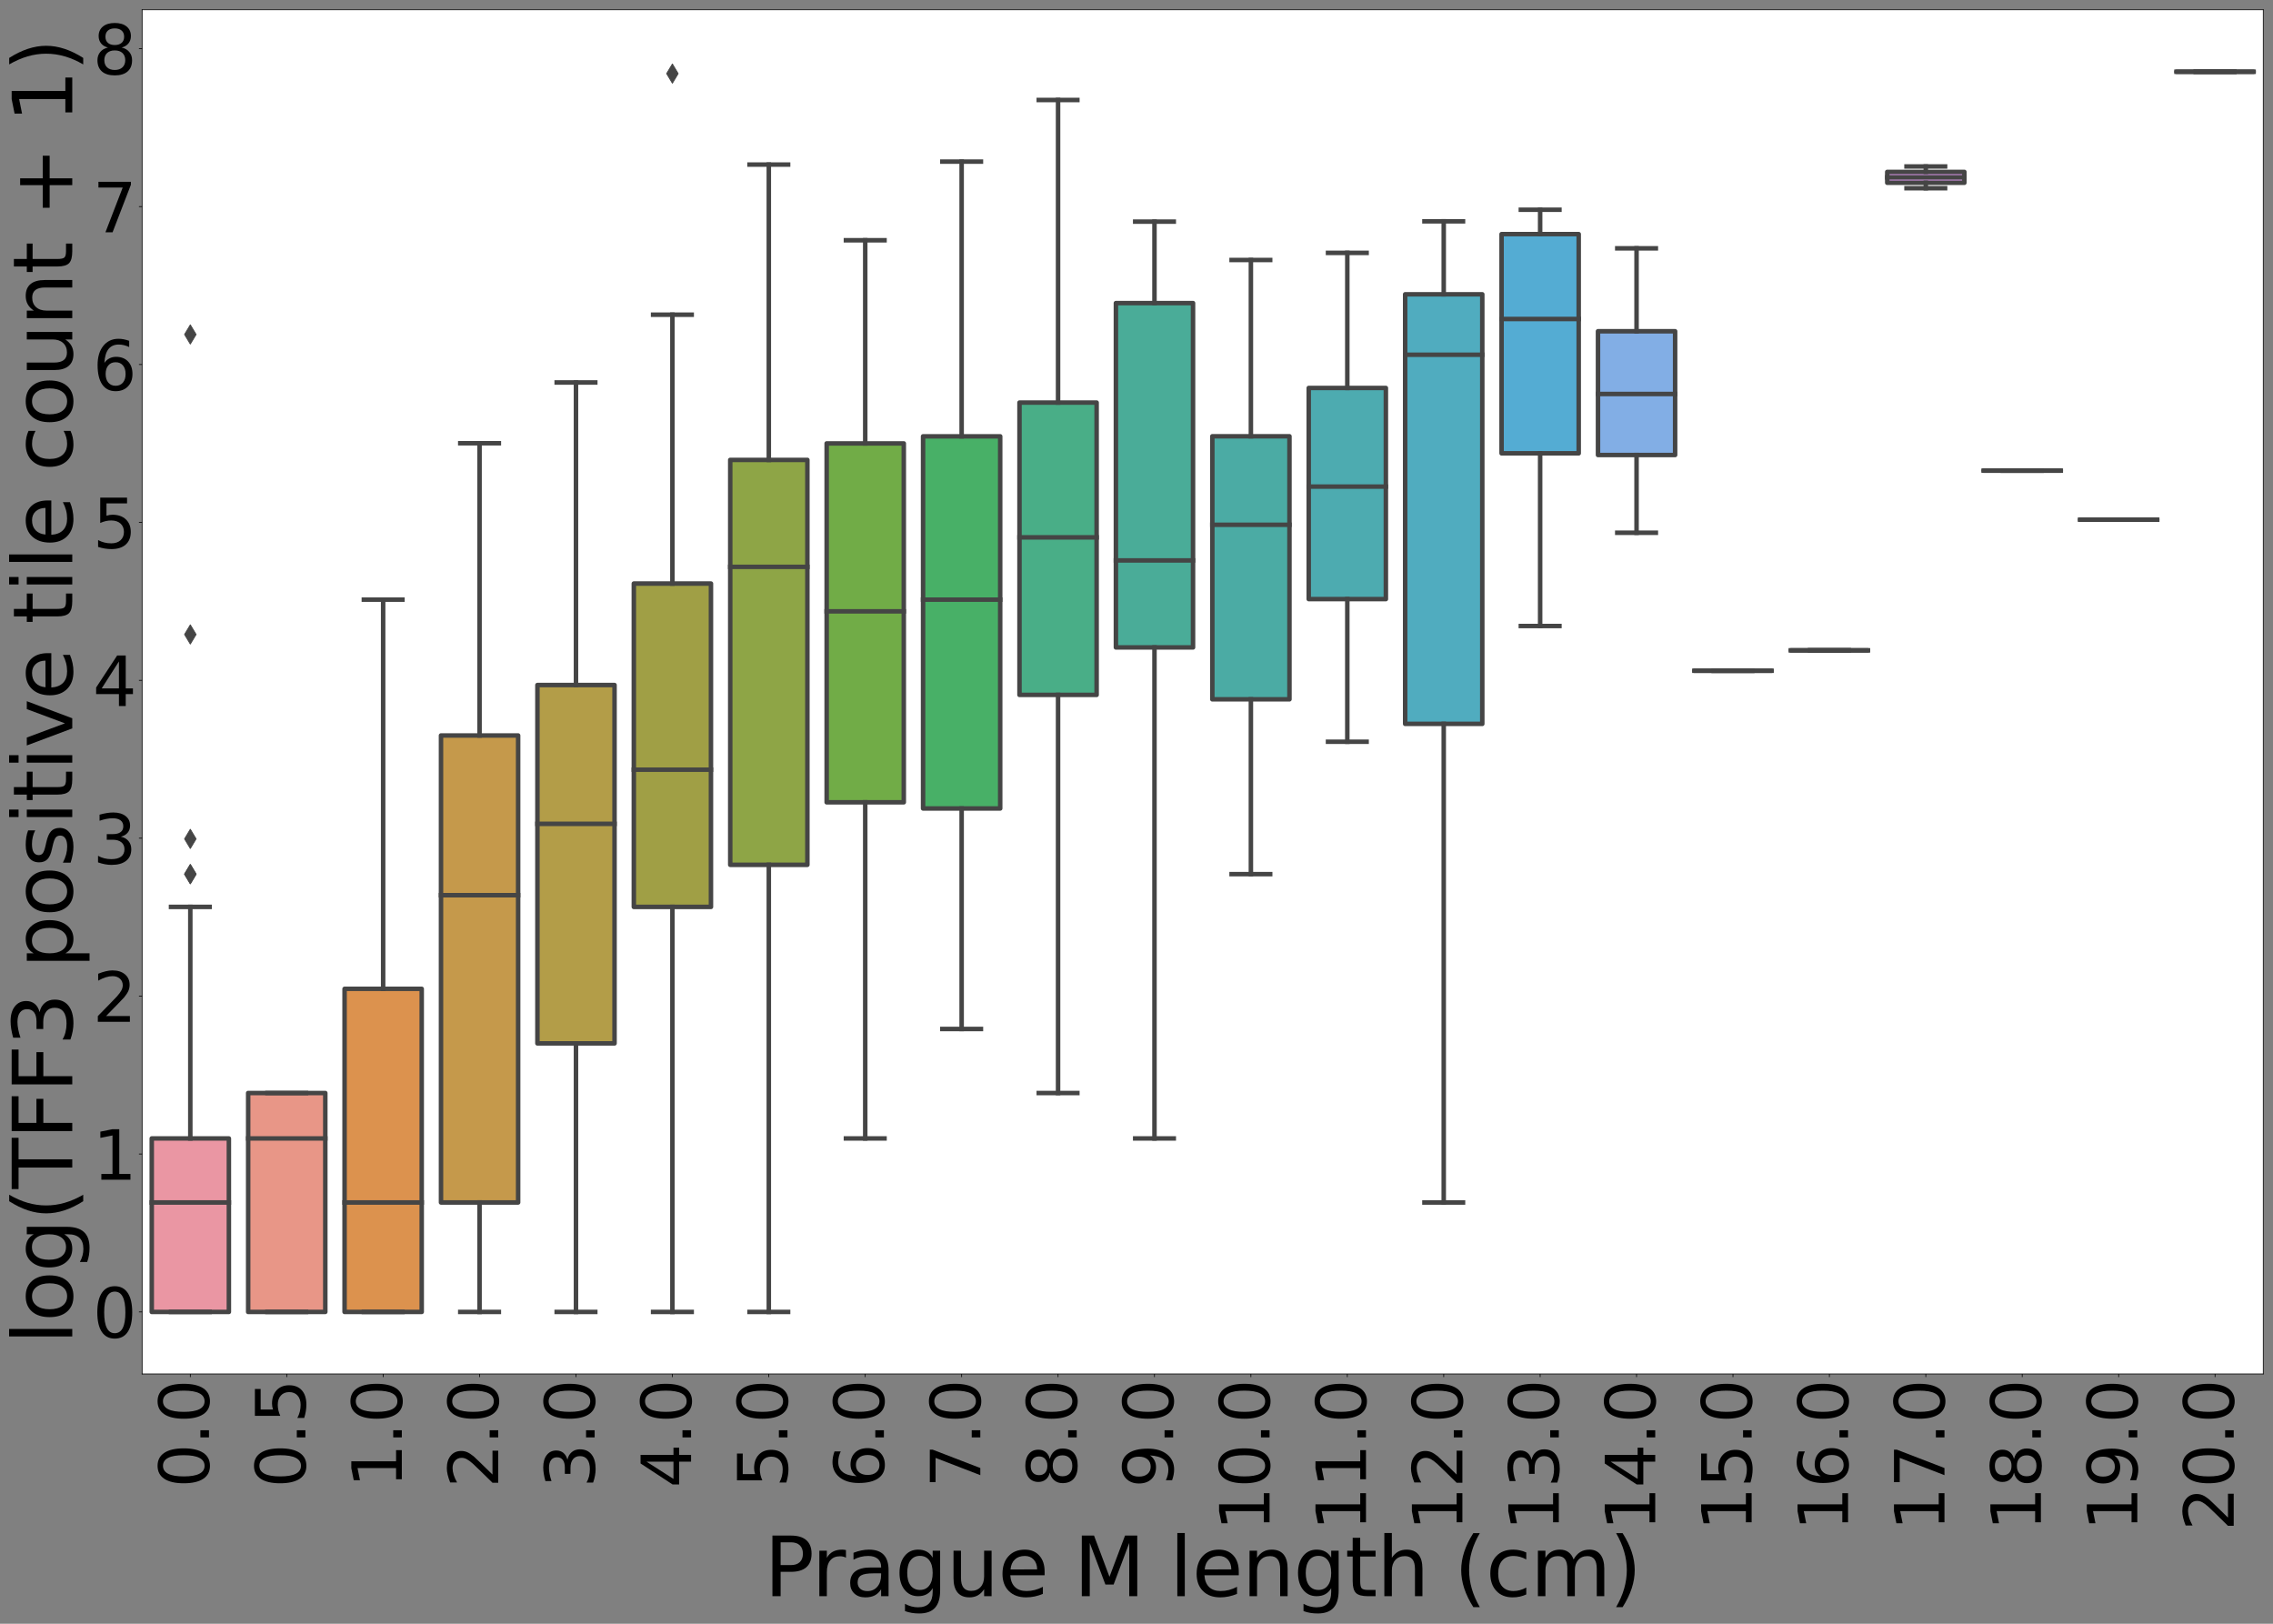 <?xml version="1.0" encoding="utf-8" standalone="no"?>
<!DOCTYPE svg PUBLIC "-//W3C//DTD SVG 1.1//EN"
  "http://www.w3.org/Graphics/SVG/1.1/DTD/svg11.dtd">
<svg height="1800pt" version="1.1" viewBox="0 0 2520 1800" width="2520pt" xmlns="http://www.w3.org/2000/svg" xmlns:xlink="http://www.w3.org/1999/xlink">
 <rect x="0" y="0" width="2520" height="1800" fill="#808080" stroke="none"/>
 <defs>
  <style type="text/css">*{stroke-linecap:butt;stroke-linejoin:round;}</style>
 </defs>
 <g id="figure_1">
  <g id="patch_1">
   <path d="M 0 1800 
L 2520 1800 
L 2520 0 
L 0 0 
z
" style="fill:none;"/>
  </g>
  <g id="axes_1">
   <g id="patch_2">
    <path d="M 157.55 1523.075 
L 2509.2 1523.075 
L 2509.2 10.8 
L 157.55 10.8 
z
" style="fill:#ffffff;"/>
   </g>
   <g id="patch_3">
    <path clip-path="url(#p107cacf937)" d="M 168.239 1454.335 
L 253.754 1454.335 
L 253.754 1262.03 
L 168.239 1262.03 
L 168.239 1454.335 
z
" style="fill:#ea96a3;stroke:#454545;stroke-linejoin:miter;stroke-width:5;"/>
   </g>
   <g id="patch_4">
    <path clip-path="url(#p107cacf937)" d="M 275.132 1454.335 
L 360.647 1454.335 
L 360.647 1211.673 
L 275.132 1211.673 
L 275.132 1454.335 
z
" style="fill:#e89687;stroke:#454545;stroke-linejoin:miter;stroke-width:5;"/>
   </g>
   <g id="patch_5">
    <path clip-path="url(#p107cacf937)" d="M 382.026 1454.335 
L 467.54 1454.335 
L 467.54 1096.185 
L 382.026 1096.185 
L 382.026 1454.335 
z
" style="fill:#dc924e;stroke:#454545;stroke-linejoin:miter;stroke-width:5;"/>
   </g>
   <g id="patch_6">
    <path clip-path="url(#p107cacf937)" d="M 488.919 1333.004 
L 574.433 1333.004 
L 574.433 815.324 
L 488.919 815.324 
L 488.919 1333.004 
z
" style="fill:#c5994b;stroke:#454545;stroke-linejoin:miter;stroke-width:5;"/>
   </g>
   <g id="patch_7">
    <path clip-path="url(#p107cacf937)" d="M 595.812 1156.655 
L 681.327 1156.655 
L 681.327 759.39 
L 595.812 759.39 
L 595.812 1156.655 
z
" style="fill:#b39d48;stroke:#454545;stroke-linejoin:miter;stroke-width:5;"/>
   </g>
   <g id="patch_8">
    <path clip-path="url(#p107cacf937)" d="M 702.705 1005.356 
L 788.22 1005.356 
L 788.22 646.907 
L 702.705 646.907 
L 702.705 1005.356 
z
" style="fill:#a09f45;stroke:#454545;stroke-linejoin:miter;stroke-width:5;"/>
   </g>
   <g id="patch_9">
    <path clip-path="url(#p107cacf937)" d="M 809.598 958.701 
L 895.113 958.701 
L 895.113 509.826 
L 809.598 509.826 
L 809.598 958.701 
z
" style="fill:#8ea546;stroke:#454545;stroke-linejoin:miter;stroke-width:5;"/>
   </g>
   <g id="patch_10">
    <path clip-path="url(#p107cacf937)" d="M 916.492 889.39 
L 1002.006 889.39 
L 1002.006 491.553 
L 916.492 491.553 
L 916.492 889.39 
z
" style="fill:#71ac47;stroke:#454545;stroke-linejoin:miter;stroke-width:5;"/>
   </g>
   <g id="patch_11">
    <path clip-path="url(#p107cacf937)" d="M 1023.385 896.231 
L 1108.899 896.231 
L 1108.899 483.706 
L 1023.385 483.706 
L 1023.385 896.231 
z
" style="fill:#48b067;stroke:#454545;stroke-linejoin:miter;stroke-width:5;"/>
   </g>
   <g id="patch_12">
    <path clip-path="url(#p107cacf937)" d="M 1130.278 770.332 
L 1215.793 770.332 
L 1215.793 446.281 
L 1130.278 446.281 
L 1130.278 770.332 
z
" style="fill:#49ae87;stroke:#454545;stroke-linejoin:miter;stroke-width:5;"/>
   </g>
   <g id="patch_13">
    <path clip-path="url(#p107cacf937)" d="M 1237.171 717.71 
L 1322.686 717.71 
L 1322.686 335.999 
L 1237.171 335.999 
L 1237.171 717.71 
z
" style="fill:#4aac98;stroke:#454545;stroke-linejoin:miter;stroke-width:5;"/>
   </g>
   <g id="patch_14">
    <path clip-path="url(#p107cacf937)" d="M 1344.064 775.229 
L 1429.579 775.229 
L 1429.579 483.641 
L 1344.064 483.641 
L 1344.064 775.229 
z
" style="fill:#4baba4;stroke:#454545;stroke-linejoin:miter;stroke-width:5;"/>
   </g>
   <g id="patch_15">
    <path clip-path="url(#p107cacf937)" d="M 1450.957 664.143 
L 1536.472 664.143 
L 1536.472 430.077 
L 1450.957 430.077 
L 1450.957 664.143 
z
" style="fill:#4dabb0;stroke:#454545;stroke-linejoin:miter;stroke-width:5;"/>
   </g>
   <g id="patch_16">
    <path clip-path="url(#p107cacf937)" d="M 1557.851 802.446 
L 1643.365 802.446 
L 1643.365 326.259 
L 1557.851 326.259 
L 1557.851 802.446 
z
" style="fill:#50acbf;stroke:#454545;stroke-linejoin:miter;stroke-width:5;"/>
   </g>
   <g id="patch_17">
    <path clip-path="url(#p107cacf937)" d="M 1664.744 502.526 
L 1750.258 502.526 
L 1750.258 259.539 
L 1664.744 259.539 
L 1664.744 502.526 
z
" style="fill:#54acd3;stroke:#454545;stroke-linejoin:miter;stroke-width:5;"/>
   </g>
   <g id="patch_18">
    <path clip-path="url(#p107cacf937)" d="M 1771.637 504.395 
L 1857.152 504.395 
L 1857.152 367.214 
L 1771.637 367.214 
L 1771.637 504.395 
z
" style="fill:#82aee5;stroke:#454545;stroke-linejoin:miter;stroke-width:5;"/>
   </g>
   <g id="patch_19">
    <path clip-path="url(#p107cacf937)" d="M 1878.53 743.578 
L 1964.045 743.578 
L 1964.045 743.578 
L 1878.53 743.578 
L 1878.53 743.578 
z
" style="fill:#a9aceb;stroke:#454545;stroke-linejoin:miter;stroke-width:5;"/>
   </g>
   <g id="patch_20">
    <path clip-path="url(#p107cacf937)" d="M 1985.423 720.961 
L 2070.938 720.961 
L 2070.938 720.961 
L 1985.423 720.961 
L 1985.423 720.961 
z
" style="fill:#c1a2ea;stroke:#454545;stroke-linejoin:miter;stroke-width:5;"/>
   </g>
   <g id="patch_21">
    <path clip-path="url(#p107cacf937)" d="M 2092.317 202.623 
L 2177.831 202.623 
L 2177.831 190.563 
L 2092.317 190.563 
L 2092.317 202.623 
z
" style="fill:#d795e8;stroke:#454545;stroke-linejoin:miter;stroke-width:5;"/>
   </g>
   <g id="patch_22">
    <path clip-path="url(#p107cacf937)" d="M 2199.21 521.722 
L 2284.724 521.722 
L 2284.724 521.722 
L 2199.21 521.722 
L 2199.21 521.722 
z
" style="fill:#e78bdd;stroke:#454545;stroke-linejoin:miter;stroke-width:5;"/>
   </g>
   <g id="patch_23">
    <path clip-path="url(#p107cacf937)" d="M 2306.103 576.09 
L 2391.617 576.09 
L 2391.617 576.09 
L 2306.103 576.09 
L 2306.103 576.09 
z
" style="fill:#e88fc9;stroke:#454545;stroke-linejoin:miter;stroke-width:5;"/>
   </g>
   <g id="patch_24">
    <path clip-path="url(#p107cacf937)" d="M 2412.996 79.54 
L 2498.511 79.54 
L 2498.511 79.54 
L 2412.996 79.54 
L 2412.996 79.54 
z
" style="fill:#e993b7;stroke:#454545;stroke-linejoin:miter;stroke-width:5;"/>
   </g>
   <g id="matplotlib.axis_1">
    <g id="xtick_1">
     <g id="line2d_1">
      <defs>
       <path d="M 0 0 
L 0 3.5 
" id="m59c71fcc97" style="stroke:#000000;stroke-width:0.8;"/>
      </defs>
      <g>
       <use style="stroke:#000000;stroke-width:0.8;" x="210.997" xlink:href="#m59c71fcc97" y="1523.075"/>
      </g>
     </g>
     <g id="text_1">
      <!-- 0.0 -->
      <g transform="translate(231.692 1649.348)rotate(-90)scale(0.75 -0.75)">
       <defs>
        <path d="M 2034 4250 
Q 1547 4250 1301 3770 
Q 1056 3291 1056 2328 
Q 1056 1369 1301 889 
Q 1547 409 2034 409 
Q 2525 409 2770 889 
Q 3016 1369 3016 2328 
Q 3016 3291 2770 3770 
Q 2525 4250 2034 4250 
z
M 2034 4750 
Q 2819 4750 3233 4129 
Q 3647 3509 3647 2328 
Q 3647 1150 3233 529 
Q 2819 -91 2034 -91 
Q 1250 -91 836 529 
Q 422 1150 422 2328 
Q 422 3509 836 4129 
Q 1250 4750 2034 4750 
z
" id="DejaVuSans-30" transform="scale(0.016)"/>
        <path d="M 684 794 
L 1344 794 
L 1344 0 
L 684 0 
L 684 794 
z
" id="DejaVuSans-2e" transform="scale(0.016)"/>
       </defs>
       <use xlink:href="#DejaVuSans-30"/>
       <use x="63.623" xlink:href="#DejaVuSans-2e"/>
       <use x="95.41" xlink:href="#DejaVuSans-30"/>
      </g>
     </g>
    </g>
    <g id="xtick_2">
     <g id="line2d_2">
      <g>
       <use style="stroke:#000000;stroke-width:0.8;" x="317.89" xlink:href="#m59c71fcc97" y="1523.075"/>
      </g>
     </g>
     <g id="text_2">
      <!-- 0.5 -->
      <g transform="translate(338.585 1649.348)rotate(-90)scale(0.75 -0.75)">
       <defs>
        <path d="M 691 4666 
L 3169 4666 
L 3169 4134 
L 1269 4134 
L 1269 2991 
Q 1406 3038 1543 3061 
Q 1681 3084 1819 3084 
Q 2600 3084 3056 2656 
Q 3513 2228 3513 1497 
Q 3513 744 3044 326 
Q 2575 -91 1722 -91 
Q 1428 -91 1123 -41 
Q 819 9 494 109 
L 494 744 
Q 775 591 1075 516 
Q 1375 441 1709 441 
Q 2250 441 2565 725 
Q 2881 1009 2881 1497 
Q 2881 1984 2565 2268 
Q 2250 2553 1709 2553 
Q 1456 2553 1204 2497 
Q 953 2441 691 2322 
L 691 4666 
z
" id="DejaVuSans-35" transform="scale(0.016)"/>
       </defs>
       <use xlink:href="#DejaVuSans-30"/>
       <use x="63.623" xlink:href="#DejaVuSans-2e"/>
       <use x="95.41" xlink:href="#DejaVuSans-35"/>
      </g>
     </g>
    </g>
    <g id="xtick_3">
     <g id="line2d_3">
      <g>
       <use style="stroke:#000000;stroke-width:0.8;" x="424.783" xlink:href="#m59c71fcc97" y="1523.075"/>
      </g>
     </g>
     <g id="text_3">
      <!-- 1.0 -->
      <g transform="translate(445.478 1649.348)rotate(-90)scale(0.75 -0.75)">
       <defs>
        <path d="M 794 531 
L 1825 531 
L 1825 4091 
L 703 3866 
L 703 4441 
L 1819 4666 
L 2450 4666 
L 2450 531 
L 3481 531 
L 3481 0 
L 794 0 
L 794 531 
z
" id="DejaVuSans-31" transform="scale(0.016)"/>
       </defs>
       <use xlink:href="#DejaVuSans-31"/>
       <use x="63.623" xlink:href="#DejaVuSans-2e"/>
       <use x="95.41" xlink:href="#DejaVuSans-30"/>
      </g>
     </g>
    </g>
    <g id="xtick_4">
     <g id="line2d_4">
      <g>
       <use style="stroke:#000000;stroke-width:0.8;" x="531.676" xlink:href="#m59c71fcc97" y="1523.075"/>
      </g>
     </g>
     <g id="text_4">
      <!-- 2.0 -->
      <g transform="translate(552.371 1649.348)rotate(-90)scale(0.75 -0.75)">
       <defs>
        <path d="M 1228 531 
L 3431 531 
L 3431 0 
L 469 0 
L 469 531 
Q 828 903 1448 1529 
Q 2069 2156 2228 2338 
Q 2531 2678 2651 2914 
Q 2772 3150 2772 3378 
Q 2772 3750 2511 3984 
Q 2250 4219 1831 4219 
Q 1534 4219 1204 4116 
Q 875 4013 500 3803 
L 500 4441 
Q 881 4594 1212 4672 
Q 1544 4750 1819 4750 
Q 2544 4750 2975 4387 
Q 3406 4025 3406 3419 
Q 3406 3131 3298 2873 
Q 3191 2616 2906 2266 
Q 2828 2175 2409 1742 
Q 1991 1309 1228 531 
z
" id="DejaVuSans-32" transform="scale(0.016)"/>
       </defs>
       <use xlink:href="#DejaVuSans-32"/>
       <use x="63.623" xlink:href="#DejaVuSans-2e"/>
       <use x="95.41" xlink:href="#DejaVuSans-30"/>
      </g>
     </g>
    </g>
    <g id="xtick_5">
     <g id="line2d_5">
      <g>
       <use style="stroke:#000000;stroke-width:0.8;" x="638.569" xlink:href="#m59c71fcc97" y="1523.075"/>
      </g>
     </g>
     <g id="text_5">
      <!-- 3.0 -->
      <g transform="translate(659.265 1649.348)rotate(-90)scale(0.75 -0.75)">
       <defs>
        <path d="M 2597 2516 
Q 3050 2419 3304 2112 
Q 3559 1806 3559 1356 
Q 3559 666 3084 287 
Q 2609 -91 1734 -91 
Q 1441 -91 1130 -33 
Q 819 25 488 141 
L 488 750 
Q 750 597 1062 519 
Q 1375 441 1716 441 
Q 2309 441 2620 675 
Q 2931 909 2931 1356 
Q 2931 1769 2642 2001 
Q 2353 2234 1838 2234 
L 1294 2234 
L 1294 2753 
L 1863 2753 
Q 2328 2753 2575 2939 
Q 2822 3125 2822 3475 
Q 2822 3834 2567 4026 
Q 2313 4219 1838 4219 
Q 1578 4219 1281 4162 
Q 984 4106 628 3988 
L 628 4550 
Q 988 4650 1302 4700 
Q 1616 4750 1894 4750 
Q 2613 4750 3031 4423 
Q 3450 4097 3450 3541 
Q 3450 3153 3228 2886 
Q 3006 2619 2597 2516 
z
" id="DejaVuSans-33" transform="scale(0.016)"/>
       </defs>
       <use xlink:href="#DejaVuSans-33"/>
       <use x="63.623" xlink:href="#DejaVuSans-2e"/>
       <use x="95.41" xlink:href="#DejaVuSans-30"/>
      </g>
     </g>
    </g>
    <g id="xtick_6">
     <g id="line2d_6">
      <g>
       <use style="stroke:#000000;stroke-width:0.8;" x="745.462" xlink:href="#m59c71fcc97" y="1523.075"/>
      </g>
     </g>
     <g id="text_6">
      <!-- 4.0 -->
      <g transform="translate(766.158 1649.348)rotate(-90)scale(0.75 -0.75)">
       <defs>
        <path d="M 2419 4116 
L 825 1625 
L 2419 1625 
L 2419 4116 
z
M 2253 4666 
L 3047 4666 
L 3047 1625 
L 3713 1625 
L 3713 1100 
L 3047 1100 
L 3047 0 
L 2419 0 
L 2419 1100 
L 313 1100 
L 313 1709 
L 2253 4666 
z
" id="DejaVuSans-34" transform="scale(0.016)"/>
       </defs>
       <use xlink:href="#DejaVuSans-34"/>
       <use x="63.623" xlink:href="#DejaVuSans-2e"/>
       <use x="95.41" xlink:href="#DejaVuSans-30"/>
      </g>
     </g>
    </g>
    <g id="xtick_7">
     <g id="line2d_7">
      <g>
       <use style="stroke:#000000;stroke-width:0.8;" x="852.356" xlink:href="#m59c71fcc97" y="1523.075"/>
      </g>
     </g>
     <g id="text_7">
      <!-- 5.0 -->
      <g transform="translate(873.051 1649.348)rotate(-90)scale(0.75 -0.75)">
       <use xlink:href="#DejaVuSans-35"/>
       <use x="63.623" xlink:href="#DejaVuSans-2e"/>
       <use x="95.41" xlink:href="#DejaVuSans-30"/>
      </g>
     </g>
    </g>
    <g id="xtick_8">
     <g id="line2d_8">
      <g>
       <use style="stroke:#000000;stroke-width:0.8;" x="959.249" xlink:href="#m59c71fcc97" y="1523.075"/>
      </g>
     </g>
     <g id="text_8">
      <!-- 6.0 -->
      <g transform="translate(979.944 1649.348)rotate(-90)scale(0.75 -0.75)">
       <defs>
        <path d="M 2113 2584 
Q 1688 2584 1439 2293 
Q 1191 2003 1191 1497 
Q 1191 994 1439 701 
Q 1688 409 2113 409 
Q 2538 409 2786 701 
Q 3034 994 3034 1497 
Q 3034 2003 2786 2293 
Q 2538 2584 2113 2584 
z
M 3366 4563 
L 3366 3988 
Q 3128 4100 2886 4159 
Q 2644 4219 2406 4219 
Q 1781 4219 1451 3797 
Q 1122 3375 1075 2522 
Q 1259 2794 1537 2939 
Q 1816 3084 2150 3084 
Q 2853 3084 3261 2657 
Q 3669 2231 3669 1497 
Q 3669 778 3244 343 
Q 2819 -91 2113 -91 
Q 1303 -91 875 529 
Q 447 1150 447 2328 
Q 447 3434 972 4092 
Q 1497 4750 2381 4750 
Q 2619 4750 2861 4703 
Q 3103 4656 3366 4563 
z
" id="DejaVuSans-36" transform="scale(0.016)"/>
       </defs>
       <use xlink:href="#DejaVuSans-36"/>
       <use x="63.623" xlink:href="#DejaVuSans-2e"/>
       <use x="95.41" xlink:href="#DejaVuSans-30"/>
      </g>
     </g>
    </g>
    <g id="xtick_9">
     <g id="line2d_9">
      <g>
       <use style="stroke:#000000;stroke-width:0.8;" x="1066.142" xlink:href="#m59c71fcc97" y="1523.075"/>
      </g>
     </g>
     <g id="text_9">
      <!-- 7.0 -->
      <g transform="translate(1086.837 1649.348)rotate(-90)scale(0.75 -0.75)">
       <defs>
        <path d="M 525 4666 
L 3525 4666 
L 3525 4397 
L 1831 0 
L 1172 0 
L 2766 4134 
L 525 4134 
L 525 4666 
z
" id="DejaVuSans-37" transform="scale(0.016)"/>
       </defs>
       <use xlink:href="#DejaVuSans-37"/>
       <use x="63.623" xlink:href="#DejaVuSans-2e"/>
       <use x="95.41" xlink:href="#DejaVuSans-30"/>
      </g>
     </g>
    </g>
    <g id="xtick_10">
     <g id="line2d_10">
      <g>
       <use style="stroke:#000000;stroke-width:0.8;" x="1173.035" xlink:href="#m59c71fcc97" y="1523.075"/>
      </g>
     </g>
     <g id="text_10">
      <!-- 8.0 -->
      <g transform="translate(1193.731 1649.348)rotate(-90)scale(0.75 -0.75)">
       <defs>
        <path d="M 2034 2216 
Q 1584 2216 1326 1975 
Q 1069 1734 1069 1313 
Q 1069 891 1326 650 
Q 1584 409 2034 409 
Q 2484 409 2743 651 
Q 3003 894 3003 1313 
Q 3003 1734 2745 1975 
Q 2488 2216 2034 2216 
z
M 1403 2484 
Q 997 2584 770 2862 
Q 544 3141 544 3541 
Q 544 4100 942 4425 
Q 1341 4750 2034 4750 
Q 2731 4750 3128 4425 
Q 3525 4100 3525 3541 
Q 3525 3141 3298 2862 
Q 3072 2584 2669 2484 
Q 3125 2378 3379 2068 
Q 3634 1759 3634 1313 
Q 3634 634 3220 271 
Q 2806 -91 2034 -91 
Q 1263 -91 848 271 
Q 434 634 434 1313 
Q 434 1759 690 2068 
Q 947 2378 1403 2484 
z
M 1172 3481 
Q 1172 3119 1398 2916 
Q 1625 2713 2034 2713 
Q 2441 2713 2670 2916 
Q 2900 3119 2900 3481 
Q 2900 3844 2670 4047 
Q 2441 4250 2034 4250 
Q 1625 4250 1398 4047 
Q 1172 3844 1172 3481 
z
" id="DejaVuSans-38" transform="scale(0.016)"/>
       </defs>
       <use xlink:href="#DejaVuSans-38"/>
       <use x="63.623" xlink:href="#DejaVuSans-2e"/>
       <use x="95.41" xlink:href="#DejaVuSans-30"/>
      </g>
     </g>
    </g>
    <g id="xtick_11">
     <g id="line2d_11">
      <g>
       <use style="stroke:#000000;stroke-width:0.8;" x="1279.928" xlink:href="#m59c71fcc97" y="1523.075"/>
      </g>
     </g>
     <g id="text_11">
      <!-- 9.0 -->
      <g transform="translate(1300.624 1649.348)rotate(-90)scale(0.75 -0.75)">
       <defs>
        <path d="M 703 97 
L 703 672 
Q 941 559 1184 500 
Q 1428 441 1663 441 
Q 2288 441 2617 861 
Q 2947 1281 2994 2138 
Q 2813 1869 2534 1725 
Q 2256 1581 1919 1581 
Q 1219 1581 811 2004 
Q 403 2428 403 3163 
Q 403 3881 828 4315 
Q 1253 4750 1959 4750 
Q 2769 4750 3195 4129 
Q 3622 3509 3622 2328 
Q 3622 1225 3098 567 
Q 2575 -91 1691 -91 
Q 1453 -91 1209 -44 
Q 966 3 703 97 
z
M 1959 2075 
Q 2384 2075 2632 2365 
Q 2881 2656 2881 3163 
Q 2881 3666 2632 3958 
Q 2384 4250 1959 4250 
Q 1534 4250 1286 3958 
Q 1038 3666 1038 3163 
Q 1038 2656 1286 2365 
Q 1534 2075 1959 2075 
z
" id="DejaVuSans-39" transform="scale(0.016)"/>
       </defs>
       <use xlink:href="#DejaVuSans-39"/>
       <use x="63.623" xlink:href="#DejaVuSans-2e"/>
       <use x="95.41" xlink:href="#DejaVuSans-30"/>
      </g>
     </g>
    </g>
    <g id="xtick_12">
     <g id="line2d_12">
      <g>
       <use style="stroke:#000000;stroke-width:0.8;" x="1386.822" xlink:href="#m59c71fcc97" y="1523.075"/>
      </g>
     </g>
     <g id="text_12">
      <!-- 10.0 -->
      <g transform="translate(1407.517 1697.067)rotate(-90)scale(0.75 -0.75)">
       <use xlink:href="#DejaVuSans-31"/>
       <use x="63.623" xlink:href="#DejaVuSans-30"/>
       <use x="127.246" xlink:href="#DejaVuSans-2e"/>
       <use x="159.033" xlink:href="#DejaVuSans-30"/>
      </g>
     </g>
    </g>
    <g id="xtick_13">
     <g id="line2d_13">
      <g>
       <use style="stroke:#000000;stroke-width:0.8;" x="1493.715" xlink:href="#m59c71fcc97" y="1523.075"/>
      </g>
     </g>
     <g id="text_13">
      <!-- 11.0 -->
      <g transform="translate(1514.41 1697.067)rotate(-90)scale(0.75 -0.75)">
       <use xlink:href="#DejaVuSans-31"/>
       <use x="63.623" xlink:href="#DejaVuSans-31"/>
       <use x="127.246" xlink:href="#DejaVuSans-2e"/>
       <use x="159.033" xlink:href="#DejaVuSans-30"/>
      </g>
     </g>
    </g>
    <g id="xtick_14">
     <g id="line2d_14">
      <g>
       <use style="stroke:#000000;stroke-width:0.8;" x="1600.608" xlink:href="#m59c71fcc97" y="1523.075"/>
      </g>
     </g>
     <g id="text_14">
      <!-- 12.0 -->
      <g transform="translate(1621.303 1697.067)rotate(-90)scale(0.75 -0.75)">
       <use xlink:href="#DejaVuSans-31"/>
       <use x="63.623" xlink:href="#DejaVuSans-32"/>
       <use x="127.246" xlink:href="#DejaVuSans-2e"/>
       <use x="159.033" xlink:href="#DejaVuSans-30"/>
      </g>
     </g>
    </g>
    <g id="xtick_15">
     <g id="line2d_15">
      <g>
       <use style="stroke:#000000;stroke-width:0.8;" x="1707.501" xlink:href="#m59c71fcc97" y="1523.075"/>
      </g>
     </g>
     <g id="text_15">
      <!-- 13.0 -->
      <g transform="translate(1728.196 1697.067)rotate(-90)scale(0.75 -0.75)">
       <use xlink:href="#DejaVuSans-31"/>
       <use x="63.623" xlink:href="#DejaVuSans-33"/>
       <use x="127.246" xlink:href="#DejaVuSans-2e"/>
       <use x="159.033" xlink:href="#DejaVuSans-30"/>
      </g>
     </g>
    </g>
    <g id="xtick_16">
     <g id="line2d_16">
      <g>
       <use style="stroke:#000000;stroke-width:0.8;" x="1814.394" xlink:href="#m59c71fcc97" y="1523.075"/>
      </g>
     </g>
     <g id="text_16">
      <!-- 14.0 -->
      <g transform="translate(1835.09 1697.067)rotate(-90)scale(0.75 -0.75)">
       <use xlink:href="#DejaVuSans-31"/>
       <use x="63.623" xlink:href="#DejaVuSans-34"/>
       <use x="127.246" xlink:href="#DejaVuSans-2e"/>
       <use x="159.033" xlink:href="#DejaVuSans-30"/>
      </g>
     </g>
    </g>
    <g id="xtick_17">
     <g id="line2d_17">
      <g>
       <use style="stroke:#000000;stroke-width:0.8;" x="1921.287" xlink:href="#m59c71fcc97" y="1523.075"/>
      </g>
     </g>
     <g id="text_17">
      <!-- 15.0 -->
      <g transform="translate(1941.983 1697.067)rotate(-90)scale(0.75 -0.75)">
       <use xlink:href="#DejaVuSans-31"/>
       <use x="63.623" xlink:href="#DejaVuSans-35"/>
       <use x="127.246" xlink:href="#DejaVuSans-2e"/>
       <use x="159.033" xlink:href="#DejaVuSans-30"/>
      </g>
     </g>
    </g>
    <g id="xtick_18">
     <g id="line2d_18">
      <g>
       <use style="stroke:#000000;stroke-width:0.8;" x="2028.181" xlink:href="#m59c71fcc97" y="1523.075"/>
      </g>
     </g>
     <g id="text_18">
      <!-- 16.0 -->
      <g transform="translate(2048.876 1697.067)rotate(-90)scale(0.75 -0.75)">
       <use xlink:href="#DejaVuSans-31"/>
       <use x="63.623" xlink:href="#DejaVuSans-36"/>
       <use x="127.246" xlink:href="#DejaVuSans-2e"/>
       <use x="159.033" xlink:href="#DejaVuSans-30"/>
      </g>
     </g>
    </g>
    <g id="xtick_19">
     <g id="line2d_19">
      <g>
       <use style="stroke:#000000;stroke-width:0.8;" x="2135.074" xlink:href="#m59c71fcc97" y="1523.075"/>
      </g>
     </g>
     <g id="text_19">
      <!-- 17.0 -->
      <g transform="translate(2155.769 1697.067)rotate(-90)scale(0.75 -0.75)">
       <use xlink:href="#DejaVuSans-31"/>
       <use x="63.623" xlink:href="#DejaVuSans-37"/>
       <use x="127.246" xlink:href="#DejaVuSans-2e"/>
       <use x="159.033" xlink:href="#DejaVuSans-30"/>
      </g>
     </g>
    </g>
    <g id="xtick_20">
     <g id="line2d_20">
      <g>
       <use style="stroke:#000000;stroke-width:0.8;" x="2241.967" xlink:href="#m59c71fcc97" y="1523.075"/>
      </g>
     </g>
     <g id="text_20">
      <!-- 18.0 -->
      <g transform="translate(2262.662 1697.067)rotate(-90)scale(0.75 -0.75)">
       <use xlink:href="#DejaVuSans-31"/>
       <use x="63.623" xlink:href="#DejaVuSans-38"/>
       <use x="127.246" xlink:href="#DejaVuSans-2e"/>
       <use x="159.033" xlink:href="#DejaVuSans-30"/>
      </g>
     </g>
    </g>
    <g id="xtick_21">
     <g id="line2d_21">
      <g>
       <use style="stroke:#000000;stroke-width:0.8;" x="2348.86" xlink:href="#m59c71fcc97" y="1523.075"/>
      </g>
     </g>
     <g id="text_21">
      <!-- 19.0 -->
      <g transform="translate(2369.556 1697.067)rotate(-90)scale(0.75 -0.75)">
       <use xlink:href="#DejaVuSans-31"/>
       <use x="63.623" xlink:href="#DejaVuSans-39"/>
       <use x="127.246" xlink:href="#DejaVuSans-2e"/>
       <use x="159.033" xlink:href="#DejaVuSans-30"/>
      </g>
     </g>
    </g>
    <g id="xtick_22">
     <g id="line2d_22">
      <g>
       <use style="stroke:#000000;stroke-width:0.8;" x="2455.753" xlink:href="#m59c71fcc97" y="1523.075"/>
      </g>
     </g>
     <g id="text_22">
      <!-- 20.0 -->
      <g transform="translate(2476.449 1697.067)rotate(-90)scale(0.75 -0.75)">
       <use xlink:href="#DejaVuSans-32"/>
       <use x="63.623" xlink:href="#DejaVuSans-30"/>
       <use x="127.246" xlink:href="#DejaVuSans-2e"/>
       <use x="159.033" xlink:href="#DejaVuSans-30"/>
      </g>
     </g>
    </g>
    <g id="text_23">
     <!-- Prague M length (cm) -->
     <g transform="translate(847.319 1769.453)scale(0.9 -0.9)">
      <defs>
       <path d="M 1259 4147 
L 1259 2394 
L 2053 2394 
Q 2494 2394 2734 2622 
Q 2975 2850 2975 3272 
Q 2975 3691 2734 3919 
Q 2494 4147 2053 4147 
L 1259 4147 
z
M 628 4666 
L 2053 4666 
Q 2838 4666 3239 4311 
Q 3641 3956 3641 3272 
Q 3641 2581 3239 2228 
Q 2838 1875 2053 1875 
L 1259 1875 
L 1259 0 
L 628 0 
L 628 4666 
z
" id="DejaVuSans-50" transform="scale(0.016)"/>
       <path d="M 2631 2963 
Q 2534 3019 2420 3045 
Q 2306 3072 2169 3072 
Q 1681 3072 1420 2755 
Q 1159 2438 1159 1844 
L 1159 0 
L 581 0 
L 581 3500 
L 1159 3500 
L 1159 2956 
Q 1341 3275 1631 3429 
Q 1922 3584 2338 3584 
Q 2397 3584 2469 3576 
Q 2541 3569 2628 3553 
L 2631 2963 
z
" id="DejaVuSans-72" transform="scale(0.016)"/>
       <path d="M 2194 1759 
Q 1497 1759 1228 1600 
Q 959 1441 959 1056 
Q 959 750 1161 570 
Q 1363 391 1709 391 
Q 2188 391 2477 730 
Q 2766 1069 2766 1631 
L 2766 1759 
L 2194 1759 
z
M 3341 1997 
L 3341 0 
L 2766 0 
L 2766 531 
Q 2569 213 2275 61 
Q 1981 -91 1556 -91 
Q 1019 -91 701 211 
Q 384 513 384 1019 
Q 384 1609 779 1909 
Q 1175 2209 1959 2209 
L 2766 2209 
L 2766 2266 
Q 2766 2663 2505 2880 
Q 2244 3097 1772 3097 
Q 1472 3097 1187 3025 
Q 903 2953 641 2809 
L 641 3341 
Q 956 3463 1253 3523 
Q 1550 3584 1831 3584 
Q 2591 3584 2966 3190 
Q 3341 2797 3341 1997 
z
" id="DejaVuSans-61" transform="scale(0.016)"/>
       <path d="M 2906 1791 
Q 2906 2416 2648 2759 
Q 2391 3103 1925 3103 
Q 1463 3103 1205 2759 
Q 947 2416 947 1791 
Q 947 1169 1205 825 
Q 1463 481 1925 481 
Q 2391 481 2648 825 
Q 2906 1169 2906 1791 
z
M 3481 434 
Q 3481 -459 3084 -895 
Q 2688 -1331 1869 -1331 
Q 1566 -1331 1297 -1286 
Q 1028 -1241 775 -1147 
L 775 -588 
Q 1028 -725 1275 -790 
Q 1522 -856 1778 -856 
Q 2344 -856 2625 -561 
Q 2906 -266 2906 331 
L 2906 616 
Q 2728 306 2450 153 
Q 2172 0 1784 0 
Q 1141 0 747 490 
Q 353 981 353 1791 
Q 353 2603 747 3093 
Q 1141 3584 1784 3584 
Q 2172 3584 2450 3431 
Q 2728 3278 2906 2969 
L 2906 3500 
L 3481 3500 
L 3481 434 
z
" id="DejaVuSans-67" transform="scale(0.016)"/>
       <path d="M 544 1381 
L 544 3500 
L 1119 3500 
L 1119 1403 
Q 1119 906 1312 657 
Q 1506 409 1894 409 
Q 2359 409 2629 706 
Q 2900 1003 2900 1516 
L 2900 3500 
L 3475 3500 
L 3475 0 
L 2900 0 
L 2900 538 
Q 2691 219 2414 64 
Q 2138 -91 1772 -91 
Q 1169 -91 856 284 
Q 544 659 544 1381 
z
M 1991 3584 
L 1991 3584 
z
" id="DejaVuSans-75" transform="scale(0.016)"/>
       <path d="M 3597 1894 
L 3597 1613 
L 953 1613 
Q 991 1019 1311 708 
Q 1631 397 2203 397 
Q 2534 397 2845 478 
Q 3156 559 3463 722 
L 3463 178 
Q 3153 47 2828 -22 
Q 2503 -91 2169 -91 
Q 1331 -91 842 396 
Q 353 884 353 1716 
Q 353 2575 817 3079 
Q 1281 3584 2069 3584 
Q 2775 3584 3186 3129 
Q 3597 2675 3597 1894 
z
M 3022 2063 
Q 3016 2534 2758 2815 
Q 2500 3097 2075 3097 
Q 1594 3097 1305 2825 
Q 1016 2553 972 2059 
L 3022 2063 
z
" id="DejaVuSans-65" transform="scale(0.016)"/>
       <path id="DejaVuSans-20" transform="scale(0.016)"/>
       <path d="M 628 4666 
L 1569 4666 
L 2759 1491 
L 3956 4666 
L 4897 4666 
L 4897 0 
L 4281 0 
L 4281 4097 
L 3078 897 
L 2444 897 
L 1241 4097 
L 1241 0 
L 628 0 
L 628 4666 
z
" id="DejaVuSans-4d" transform="scale(0.016)"/>
       <path d="M 603 4863 
L 1178 4863 
L 1178 0 
L 603 0 
L 603 4863 
z
" id="DejaVuSans-6c" transform="scale(0.016)"/>
       <path d="M 3513 2113 
L 3513 0 
L 2938 0 
L 2938 2094 
Q 2938 2591 2744 2837 
Q 2550 3084 2163 3084 
Q 1697 3084 1428 2787 
Q 1159 2491 1159 1978 
L 1159 0 
L 581 0 
L 581 3500 
L 1159 3500 
L 1159 2956 
Q 1366 3272 1645 3428 
Q 1925 3584 2291 3584 
Q 2894 3584 3203 3211 
Q 3513 2838 3513 2113 
z
" id="DejaVuSans-6e" transform="scale(0.016)"/>
       <path d="M 1172 4494 
L 1172 3500 
L 2356 3500 
L 2356 3053 
L 1172 3053 
L 1172 1153 
Q 1172 725 1289 603 
Q 1406 481 1766 481 
L 2356 481 
L 2356 0 
L 1766 0 
Q 1100 0 847 248 
Q 594 497 594 1153 
L 594 3053 
L 172 3053 
L 172 3500 
L 594 3500 
L 594 4494 
L 1172 4494 
z
" id="DejaVuSans-74" transform="scale(0.016)"/>
       <path d="M 3513 2113 
L 3513 0 
L 2938 0 
L 2938 2094 
Q 2938 2591 2744 2837 
Q 2550 3084 2163 3084 
Q 1697 3084 1428 2787 
Q 1159 2491 1159 1978 
L 1159 0 
L 581 0 
L 581 4863 
L 1159 4863 
L 1159 2956 
Q 1366 3272 1645 3428 
Q 1925 3584 2291 3584 
Q 2894 3584 3203 3211 
Q 3513 2838 3513 2113 
z
" id="DejaVuSans-68" transform="scale(0.016)"/>
       <path d="M 1984 4856 
Q 1566 4138 1362 3434 
Q 1159 2731 1159 2009 
Q 1159 1288 1364 580 
Q 1569 -128 1984 -844 
L 1484 -844 
Q 1016 -109 783 600 
Q 550 1309 550 2009 
Q 550 2706 781 3412 
Q 1013 4119 1484 4856 
L 1984 4856 
z
" id="DejaVuSans-28" transform="scale(0.016)"/>
       <path d="M 3122 3366 
L 3122 2828 
Q 2878 2963 2633 3030 
Q 2388 3097 2138 3097 
Q 1578 3097 1268 2742 
Q 959 2388 959 1747 
Q 959 1106 1268 751 
Q 1578 397 2138 397 
Q 2388 397 2633 464 
Q 2878 531 3122 666 
L 3122 134 
Q 2881 22 2623 -34 
Q 2366 -91 2075 -91 
Q 1284 -91 818 406 
Q 353 903 353 1747 
Q 353 2603 823 3093 
Q 1294 3584 2113 3584 
Q 2378 3584 2631 3529 
Q 2884 3475 3122 3366 
z
" id="DejaVuSans-63" transform="scale(0.016)"/>
       <path d="M 3328 2828 
Q 3544 3216 3844 3400 
Q 4144 3584 4550 3584 
Q 5097 3584 5394 3201 
Q 5691 2819 5691 2113 
L 5691 0 
L 5113 0 
L 5113 2094 
Q 5113 2597 4934 2840 
Q 4756 3084 4391 3084 
Q 3944 3084 3684 2787 
Q 3425 2491 3425 1978 
L 3425 0 
L 2847 0 
L 2847 2094 
Q 2847 2600 2669 2842 
Q 2491 3084 2119 3084 
Q 1678 3084 1418 2786 
Q 1159 2488 1159 1978 
L 1159 0 
L 581 0 
L 581 3500 
L 1159 3500 
L 1159 2956 
Q 1356 3278 1631 3431 
Q 1906 3584 2284 3584 
Q 2666 3584 2933 3390 
Q 3200 3197 3328 2828 
z
" id="DejaVuSans-6d" transform="scale(0.016)"/>
       <path d="M 513 4856 
L 1013 4856 
Q 1481 4119 1714 3412 
Q 1947 2706 1947 2009 
Q 1947 1309 1714 600 
Q 1481 -109 1013 -844 
L 513 -844 
Q 928 -128 1133 580 
Q 1338 1288 1338 2009 
Q 1338 2731 1133 3434 
Q 928 4138 513 4856 
z
" id="DejaVuSans-29" transform="scale(0.016)"/>
      </defs>
      <use xlink:href="#DejaVuSans-50"/>
      <use x="58.553" xlink:href="#DejaVuSans-72"/>
      <use x="99.666" xlink:href="#DejaVuSans-61"/>
      <use x="160.945" xlink:href="#DejaVuSans-67"/>
      <use x="224.422" xlink:href="#DejaVuSans-75"/>
      <use x="287.801" xlink:href="#DejaVuSans-65"/>
      <use x="349.324" xlink:href="#DejaVuSans-20"/>
      <use x="381.111" xlink:href="#DejaVuSans-4d"/>
      <use x="467.391" xlink:href="#DejaVuSans-20"/>
      <use x="499.178" xlink:href="#DejaVuSans-6c"/>
      <use x="526.961" xlink:href="#DejaVuSans-65"/>
      <use x="588.484" xlink:href="#DejaVuSans-6e"/>
      <use x="651.863" xlink:href="#DejaVuSans-67"/>
      <use x="715.34" xlink:href="#DejaVuSans-74"/>
      <use x="754.549" xlink:href="#DejaVuSans-68"/>
      <use x="817.928" xlink:href="#DejaVuSans-20"/>
      <use x="849.715" xlink:href="#DejaVuSans-28"/>
      <use x="888.729" xlink:href="#DejaVuSans-63"/>
      <use x="943.709" xlink:href="#DejaVuSans-6d"/>
      <use x="1041.121" xlink:href="#DejaVuSans-29"/>
     </g>
    </g>
   </g>
   <g id="matplotlib.axis_2">
    <g id="ytick_1">
     <g id="line2d_23">
      <defs>
       <path d="M 0 0 
L -3.5 0 
" id="md97c827e9a" style="stroke:#000000;stroke-width:0.8;"/>
      </defs>
      <g>
       <use style="stroke:#000000;stroke-width:0.8;" x="157.55" xlink:href="#md97c827e9a" y="1454.335"/>
      </g>
     </g>
     <g id="text_24">
      <!-- 0 -->
      <g transform="translate(102.831 1482.829)scale(0.75 -0.75)">
       <use xlink:href="#DejaVuSans-30"/>
      </g>
     </g>
    </g>
    <g id="ytick_2">
     <g id="line2d_24">
      <g>
       <use style="stroke:#000000;stroke-width:0.8;" x="157.55" xlink:href="#md97c827e9a" y="1279.291"/>
      </g>
     </g>
     <g id="text_25">
      <!-- 1 -->
      <g transform="translate(102.831 1307.785)scale(0.75 -0.75)">
       <use xlink:href="#DejaVuSans-31"/>
      </g>
     </g>
    </g>
    <g id="ytick_3">
     <g id="line2d_25">
      <g>
       <use style="stroke:#000000;stroke-width:0.8;" x="157.55" xlink:href="#md97c827e9a" y="1104.247"/>
      </g>
     </g>
     <g id="text_26">
      <!-- 2 -->
      <g transform="translate(102.831 1132.741)scale(0.75 -0.75)">
       <use xlink:href="#DejaVuSans-32"/>
      </g>
     </g>
    </g>
    <g id="ytick_4">
     <g id="line2d_26">
      <g>
       <use style="stroke:#000000;stroke-width:0.8;" x="157.55" xlink:href="#md97c827e9a" y="929.203"/>
      </g>
     </g>
     <g id="text_27">
      <!-- 3 -->
      <g transform="translate(102.831 957.697)scale(0.75 -0.75)">
       <use xlink:href="#DejaVuSans-33"/>
      </g>
     </g>
    </g>
    <g id="ytick_5">
     <g id="line2d_27">
      <g>
       <use style="stroke:#000000;stroke-width:0.8;" x="157.55" xlink:href="#md97c827e9a" y="754.159"/>
      </g>
     </g>
     <g id="text_28">
      <!-- 4 -->
      <g transform="translate(102.831 782.653)scale(0.75 -0.75)">
       <use xlink:href="#DejaVuSans-34"/>
      </g>
     </g>
    </g>
    <g id="ytick_6">
     <g id="line2d_28">
      <g>
       <use style="stroke:#000000;stroke-width:0.8;" x="157.55" xlink:href="#md97c827e9a" y="579.115"/>
      </g>
     </g>
     <g id="text_29">
      <!-- 5 -->
      <g transform="translate(102.831 607.609)scale(0.75 -0.75)">
       <use xlink:href="#DejaVuSans-35"/>
      </g>
     </g>
    </g>
    <g id="ytick_7">
     <g id="line2d_29">
      <g>
       <use style="stroke:#000000;stroke-width:0.8;" x="157.55" xlink:href="#md97c827e9a" y="404.07"/>
      </g>
     </g>
     <g id="text_30">
      <!-- 6 -->
      <g transform="translate(102.831 432.565)scale(0.75 -0.75)">
       <use xlink:href="#DejaVuSans-36"/>
      </g>
     </g>
    </g>
    <g id="ytick_8">
     <g id="line2d_30">
      <g>
       <use style="stroke:#000000;stroke-width:0.8;" x="157.55" xlink:href="#md97c827e9a" y="229.026"/>
      </g>
     </g>
     <g id="text_31">
      <!-- 7 -->
      <g transform="translate(102.831 257.52)scale(0.75 -0.75)">
       <use xlink:href="#DejaVuSans-37"/>
      </g>
     </g>
    </g>
    <g id="ytick_9">
     <g id="line2d_31">
      <g>
       <use style="stroke:#000000;stroke-width:0.8;" x="157.55" xlink:href="#md97c827e9a" y="53.982"/>
      </g>
     </g>
     <g id="text_32">
      <!-- 8 -->
      <g transform="translate(102.831 82.476)scale(0.75 -0.75)">
       <use xlink:href="#DejaVuSans-38"/>
      </g>
     </g>
    </g>
    <g id="text_33">
     <!-- log(TFF3 positive tile count + 1) -->
     <g transform="translate(80.114 1490.186)rotate(-90)scale(0.9 -0.9)">
      <defs>
       <path d="M 1959 3097 
Q 1497 3097 1228 2736 
Q 959 2375 959 1747 
Q 959 1119 1226 758 
Q 1494 397 1959 397 
Q 2419 397 2687 759 
Q 2956 1122 2956 1747 
Q 2956 2369 2687 2733 
Q 2419 3097 1959 3097 
z
M 1959 3584 
Q 2709 3584 3137 3096 
Q 3566 2609 3566 1747 
Q 3566 888 3137 398 
Q 2709 -91 1959 -91 
Q 1206 -91 779 398 
Q 353 888 353 1747 
Q 353 2609 779 3096 
Q 1206 3584 1959 3584 
z
" id="DejaVuSans-6f" transform="scale(0.016)"/>
       <path d="M -19 4666 
L 3928 4666 
L 3928 4134 
L 2272 4134 
L 2272 0 
L 1638 0 
L 1638 4134 
L -19 4134 
L -19 4666 
z
" id="DejaVuSans-54" transform="scale(0.016)"/>
       <path d="M 628 4666 
L 3309 4666 
L 3309 4134 
L 1259 4134 
L 1259 2759 
L 3109 2759 
L 3109 2228 
L 1259 2228 
L 1259 0 
L 628 0 
L 628 4666 
z
" id="DejaVuSans-46" transform="scale(0.016)"/>
       <path d="M 1159 525 
L 1159 -1331 
L 581 -1331 
L 581 3500 
L 1159 3500 
L 1159 2969 
Q 1341 3281 1617 3432 
Q 1894 3584 2278 3584 
Q 2916 3584 3314 3078 
Q 3713 2572 3713 1747 
Q 3713 922 3314 415 
Q 2916 -91 2278 -91 
Q 1894 -91 1617 61 
Q 1341 213 1159 525 
z
M 3116 1747 
Q 3116 2381 2855 2742 
Q 2594 3103 2138 3103 
Q 1681 3103 1420 2742 
Q 1159 2381 1159 1747 
Q 1159 1113 1420 752 
Q 1681 391 2138 391 
Q 2594 391 2855 752 
Q 3116 1113 3116 1747 
z
" id="DejaVuSans-70" transform="scale(0.016)"/>
       <path d="M 2834 3397 
L 2834 2853 
Q 2591 2978 2328 3040 
Q 2066 3103 1784 3103 
Q 1356 3103 1142 2972 
Q 928 2841 928 2578 
Q 928 2378 1081 2264 
Q 1234 2150 1697 2047 
L 1894 2003 
Q 2506 1872 2764 1633 
Q 3022 1394 3022 966 
Q 3022 478 2636 193 
Q 2250 -91 1575 -91 
Q 1294 -91 989 -36 
Q 684 19 347 128 
L 347 722 
Q 666 556 975 473 
Q 1284 391 1588 391 
Q 1994 391 2212 530 
Q 2431 669 2431 922 
Q 2431 1156 2273 1281 
Q 2116 1406 1581 1522 
L 1381 1569 
Q 847 1681 609 1914 
Q 372 2147 372 2553 
Q 372 3047 722 3315 
Q 1072 3584 1716 3584 
Q 2034 3584 2315 3537 
Q 2597 3491 2834 3397 
z
" id="DejaVuSans-73" transform="scale(0.016)"/>
       <path d="M 603 3500 
L 1178 3500 
L 1178 0 
L 603 0 
L 603 3500 
z
M 603 4863 
L 1178 4863 
L 1178 4134 
L 603 4134 
L 603 4863 
z
" id="DejaVuSans-69" transform="scale(0.016)"/>
       <path d="M 191 3500 
L 800 3500 
L 1894 563 
L 2988 3500 
L 3597 3500 
L 2284 0 
L 1503 0 
L 191 3500 
z
" id="DejaVuSans-76" transform="scale(0.016)"/>
       <path d="M 2944 4013 
L 2944 2272 
L 4684 2272 
L 4684 1741 
L 2944 1741 
L 2944 0 
L 2419 0 
L 2419 1741 
L 678 1741 
L 678 2272 
L 2419 2272 
L 2419 4013 
L 2944 4013 
z
" id="DejaVuSans-2b" transform="scale(0.016)"/>
      </defs>
      <use xlink:href="#DejaVuSans-6c"/>
      <use x="27.783" xlink:href="#DejaVuSans-6f"/>
      <use x="88.965" xlink:href="#DejaVuSans-67"/>
      <use x="152.441" xlink:href="#DejaVuSans-28"/>
      <use x="191.455" xlink:href="#DejaVuSans-54"/>
      <use x="252.539" xlink:href="#DejaVuSans-46"/>
      <use x="310.059" xlink:href="#DejaVuSans-46"/>
      <use x="367.578" xlink:href="#DejaVuSans-33"/>
      <use x="431.201" xlink:href="#DejaVuSans-20"/>
      <use x="462.988" xlink:href="#DejaVuSans-70"/>
      <use x="526.465" xlink:href="#DejaVuSans-6f"/>
      <use x="587.646" xlink:href="#DejaVuSans-73"/>
      <use x="639.746" xlink:href="#DejaVuSans-69"/>
      <use x="667.529" xlink:href="#DejaVuSans-74"/>
      <use x="706.738" xlink:href="#DejaVuSans-69"/>
      <use x="734.521" xlink:href="#DejaVuSans-76"/>
      <use x="793.701" xlink:href="#DejaVuSans-65"/>
      <use x="855.225" xlink:href="#DejaVuSans-20"/>
      <use x="887.012" xlink:href="#DejaVuSans-74"/>
      <use x="926.221" xlink:href="#DejaVuSans-69"/>
      <use x="954.004" xlink:href="#DejaVuSans-6c"/>
      <use x="981.787" xlink:href="#DejaVuSans-65"/>
      <use x="1043.311" xlink:href="#DejaVuSans-20"/>
      <use x="1075.098" xlink:href="#DejaVuSans-63"/>
      <use x="1130.078" xlink:href="#DejaVuSans-6f"/>
      <use x="1191.26" xlink:href="#DejaVuSans-75"/>
      <use x="1254.639" xlink:href="#DejaVuSans-6e"/>
      <use x="1318.018" xlink:href="#DejaVuSans-74"/>
      <use x="1357.227" xlink:href="#DejaVuSans-20"/>
      <use x="1389.014" xlink:href="#DejaVuSans-2b"/>
      <use x="1472.803" xlink:href="#DejaVuSans-20"/>
      <use x="1504.59" xlink:href="#DejaVuSans-31"/>
      <use x="1568.213" xlink:href="#DejaVuSans-29"/>
     </g>
    </g>
   </g>
   <g id="line2d_32">
    <path clip-path="url(#p107cacf937)" d="M 210.997 1454.335 
L 210.997 1454.335 
" style="fill:none;stroke:#454545;stroke-linecap:square;stroke-width:5;"/>
   </g>
   <g id="line2d_33">
    <path clip-path="url(#p107cacf937)" d="M 210.997 1262.03 
L 210.997 1005.356 
" style="fill:none;stroke:#454545;stroke-linecap:square;stroke-width:5;"/>
   </g>
   <g id="line2d_34">
    <path clip-path="url(#p107cacf937)" d="M 189.618 1454.335 
L 232.375 1454.335 
" style="fill:none;stroke:#454545;stroke-linecap:square;stroke-width:5;"/>
   </g>
   <g id="line2d_35">
    <path clip-path="url(#p107cacf937)" d="M 189.618 1005.356 
L 232.375 1005.356 
" style="fill:none;stroke:#454545;stroke-linecap:square;stroke-width:5;"/>
   </g>
   <g id="line2d_36">
    <defs>
     <path d="M -0 10.607 
L 6.364 0 
L 0 -10.607 
L -6.364 -0 
z
" id="m61a02e2dea" style="stroke:#454545;stroke-linejoin:miter;"/>
    </defs>
    <g clip-path="url(#p107cacf937)">
     <use style="fill:#454545;stroke:#454545;stroke-linejoin:miter;" x="210.997" xlink:href="#m61a02e2dea" y="703.315"/>
     <use style="fill:#454545;stroke:#454545;stroke-linejoin:miter;" x="210.997" xlink:href="#m61a02e2dea" y="969.01"/>
     <use style="fill:#454545;stroke:#454545;stroke-linejoin:miter;" x="210.997" xlink:href="#m61a02e2dea" y="969.01"/>
     <use style="fill:#454545;stroke:#454545;stroke-linejoin:miter;" x="210.997" xlink:href="#m61a02e2dea" y="929.95"/>
     <use style="fill:#454545;stroke:#454545;stroke-linejoin:miter;" x="210.997" xlink:href="#m61a02e2dea" y="370.757"/>
    </g>
   </g>
   <g id="line2d_37">
    <path clip-path="url(#p107cacf937)" d="M 317.89 1454.335 
L 317.89 1454.335 
" style="fill:none;stroke:#454545;stroke-linecap:square;stroke-width:5;"/>
   </g>
   <g id="line2d_38">
    <path clip-path="url(#p107cacf937)" d="M 317.89 1211.673 
L 317.89 1211.673 
" style="fill:none;stroke:#454545;stroke-linecap:square;stroke-width:5;"/>
   </g>
   <g id="line2d_39">
    <path clip-path="url(#p107cacf937)" d="M 296.511 1454.335 
L 339.268 1454.335 
" style="fill:none;stroke:#454545;stroke-linecap:square;stroke-width:5;"/>
   </g>
   <g id="line2d_40">
    <path clip-path="url(#p107cacf937)" d="M 296.511 1211.673 
L 339.268 1211.673 
" style="fill:none;stroke:#454545;stroke-linecap:square;stroke-width:5;"/>
   </g>
   <g id="line2d_41"/>
   <g id="line2d_42">
    <path clip-path="url(#p107cacf937)" d="M 424.783 1454.335 
L 424.783 1454.335 
" style="fill:none;stroke:#454545;stroke-linecap:square;stroke-width:5;"/>
   </g>
   <g id="line2d_43">
    <path clip-path="url(#p107cacf937)" d="M 424.783 1096.185 
L 424.783 664.736 
" style="fill:none;stroke:#454545;stroke-linecap:square;stroke-width:5;"/>
   </g>
   <g id="line2d_44">
    <path clip-path="url(#p107cacf937)" d="M 403.404 1454.335 
L 446.162 1454.335 
" style="fill:none;stroke:#454545;stroke-linecap:square;stroke-width:5;"/>
   </g>
   <g id="line2d_45">
    <path clip-path="url(#p107cacf937)" d="M 403.404 664.736 
L 446.162 664.736 
" style="fill:none;stroke:#454545;stroke-linecap:square;stroke-width:5;"/>
   </g>
   <g id="line2d_46"/>
   <g id="line2d_47">
    <path clip-path="url(#p107cacf937)" d="M 531.676 1333.004 
L 531.676 1454.335 
" style="fill:none;stroke:#454545;stroke-linecap:square;stroke-width:5;"/>
   </g>
   <g id="line2d_48">
    <path clip-path="url(#p107cacf937)" d="M 531.676 815.324 
L 531.676 491.372 
" style="fill:none;stroke:#454545;stroke-linecap:square;stroke-width:5;"/>
   </g>
   <g id="line2d_49">
    <path clip-path="url(#p107cacf937)" d="M 510.298 1454.335 
L 553.055 1454.335 
" style="fill:none;stroke:#454545;stroke-linecap:square;stroke-width:5;"/>
   </g>
   <g id="line2d_50">
    <path clip-path="url(#p107cacf937)" d="M 510.298 491.372 
L 553.055 491.372 
" style="fill:none;stroke:#454545;stroke-linecap:square;stroke-width:5;"/>
   </g>
   <g id="line2d_51"/>
   <g id="line2d_52">
    <path clip-path="url(#p107cacf937)" d="M 638.569 1156.655 
L 638.569 1454.335 
" style="fill:none;stroke:#454545;stroke-linecap:square;stroke-width:5;"/>
   </g>
   <g id="line2d_53">
    <path clip-path="url(#p107cacf937)" d="M 638.569 759.39 
L 638.569 424.007 
" style="fill:none;stroke:#454545;stroke-linecap:square;stroke-width:5;"/>
   </g>
   <g id="line2d_54">
    <path clip-path="url(#p107cacf937)" d="M 617.191 1454.335 
L 659.948 1454.335 
" style="fill:none;stroke:#454545;stroke-linecap:square;stroke-width:5;"/>
   </g>
   <g id="line2d_55">
    <path clip-path="url(#p107cacf937)" d="M 617.191 424.007 
L 659.948 424.007 
" style="fill:none;stroke:#454545;stroke-linecap:square;stroke-width:5;"/>
   </g>
   <g id="line2d_56"/>
   <g id="line2d_57">
    <path clip-path="url(#p107cacf937)" d="M 745.462 1005.356 
L 745.462 1454.335 
" style="fill:none;stroke:#454545;stroke-linecap:square;stroke-width:5;"/>
   </g>
   <g id="line2d_58">
    <path clip-path="url(#p107cacf937)" d="M 745.462 646.907 
L 745.462 348.869 
" style="fill:none;stroke:#454545;stroke-linecap:square;stroke-width:5;"/>
   </g>
   <g id="line2d_59">
    <path clip-path="url(#p107cacf937)" d="M 724.084 1454.335 
L 766.841 1454.335 
" style="fill:none;stroke:#454545;stroke-linecap:square;stroke-width:5;"/>
   </g>
   <g id="line2d_60">
    <path clip-path="url(#p107cacf937)" d="M 724.084 348.869 
L 766.841 348.869 
" style="fill:none;stroke:#454545;stroke-linecap:square;stroke-width:5;"/>
   </g>
   <g id="line2d_61">
    <g clip-path="url(#p107cacf937)">
     <use style="fill:#454545;stroke:#454545;stroke-linejoin:miter;" x="745.462" xlink:href="#m61a02e2dea" y="81.59"/>
    </g>
   </g>
   <g id="line2d_62">
    <path clip-path="url(#p107cacf937)" d="M 852.356 958.701 
L 852.356 1454.335 
" style="fill:none;stroke:#454545;stroke-linecap:square;stroke-width:5;"/>
   </g>
   <g id="line2d_63">
    <path clip-path="url(#p107cacf937)" d="M 852.356 509.826 
L 852.356 182.442 
" style="fill:none;stroke:#454545;stroke-linecap:square;stroke-width:5;"/>
   </g>
   <g id="line2d_64">
    <path clip-path="url(#p107cacf937)" d="M 830.977 1454.335 
L 873.734 1454.335 
" style="fill:none;stroke:#454545;stroke-linecap:square;stroke-width:5;"/>
   </g>
   <g id="line2d_65">
    <path clip-path="url(#p107cacf937)" d="M 830.977 182.442 
L 873.734 182.442 
" style="fill:none;stroke:#454545;stroke-linecap:square;stroke-width:5;"/>
   </g>
   <g id="line2d_66"/>
   <g id="line2d_67">
    <path clip-path="url(#p107cacf937)" d="M 959.249 889.39 
L 959.249 1262.03 
" style="fill:none;stroke:#454545;stroke-linecap:square;stroke-width:5;"/>
   </g>
   <g id="line2d_68">
    <path clip-path="url(#p107cacf937)" d="M 959.249 491.553 
L 959.249 266.36 
" style="fill:none;stroke:#454545;stroke-linecap:square;stroke-width:5;"/>
   </g>
   <g id="line2d_69">
    <path clip-path="url(#p107cacf937)" d="M 937.87 1262.03 
L 980.628 1262.03 
" style="fill:none;stroke:#454545;stroke-linecap:square;stroke-width:5;"/>
   </g>
   <g id="line2d_70">
    <path clip-path="url(#p107cacf937)" d="M 937.87 266.36 
L 980.628 266.36 
" style="fill:none;stroke:#454545;stroke-linecap:square;stroke-width:5;"/>
   </g>
   <g id="line2d_71"/>
   <g id="line2d_72">
    <path clip-path="url(#p107cacf937)" d="M 1066.142 896.231 
L 1066.142 1140.698 
" style="fill:none;stroke:#454545;stroke-linecap:square;stroke-width:5;"/>
   </g>
   <g id="line2d_73">
    <path clip-path="url(#p107cacf937)" d="M 1066.142 483.706 
L 1066.142 179.17 
" style="fill:none;stroke:#454545;stroke-linecap:square;stroke-width:5;"/>
   </g>
   <g id="line2d_74">
    <path clip-path="url(#p107cacf937)" d="M 1044.763 1140.698 
L 1087.521 1140.698 
" style="fill:none;stroke:#454545;stroke-linecap:square;stroke-width:5;"/>
   </g>
   <g id="line2d_75">
    <path clip-path="url(#p107cacf937)" d="M 1044.763 179.17 
L 1087.521 179.17 
" style="fill:none;stroke:#454545;stroke-linecap:square;stroke-width:5;"/>
   </g>
   <g id="line2d_76"/>
   <g id="line2d_77">
    <path clip-path="url(#p107cacf937)" d="M 1173.035 770.332 
L 1173.035 1211.673 
" style="fill:none;stroke:#454545;stroke-linecap:square;stroke-width:5;"/>
   </g>
   <g id="line2d_78">
    <path clip-path="url(#p107cacf937)" d="M 1173.035 446.281 
L 1173.035 110.857 
" style="fill:none;stroke:#454545;stroke-linecap:square;stroke-width:5;"/>
   </g>
   <g id="line2d_79">
    <path clip-path="url(#p107cacf937)" d="M 1151.657 1211.673 
L 1194.414 1211.673 
" style="fill:none;stroke:#454545;stroke-linecap:square;stroke-width:5;"/>
   </g>
   <g id="line2d_80">
    <path clip-path="url(#p107cacf937)" d="M 1151.657 110.857 
L 1194.414 110.857 
" style="fill:none;stroke:#454545;stroke-linecap:square;stroke-width:5;"/>
   </g>
   <g id="line2d_81"/>
   <g id="line2d_82">
    <path clip-path="url(#p107cacf937)" d="M 1279.928 717.71 
L 1279.928 1262.03 
" style="fill:none;stroke:#454545;stroke-linecap:square;stroke-width:5;"/>
   </g>
   <g id="line2d_83">
    <path clip-path="url(#p107cacf937)" d="M 1279.928 335.999 
L 1279.928 245.699 
" style="fill:none;stroke:#454545;stroke-linecap:square;stroke-width:5;"/>
   </g>
   <g id="line2d_84">
    <path clip-path="url(#p107cacf937)" d="M 1258.55 1262.03 
L 1301.307 1262.03 
" style="fill:none;stroke:#454545;stroke-linecap:square;stroke-width:5;"/>
   </g>
   <g id="line2d_85">
    <path clip-path="url(#p107cacf937)" d="M 1258.55 245.699 
L 1301.307 245.699 
" style="fill:none;stroke:#454545;stroke-linecap:square;stroke-width:5;"/>
   </g>
   <g id="line2d_86"/>
   <g id="line2d_87">
    <path clip-path="url(#p107cacf937)" d="M 1386.822 775.229 
L 1386.822 969.01 
" style="fill:none;stroke:#454545;stroke-linecap:square;stroke-width:5;"/>
   </g>
   <g id="line2d_88">
    <path clip-path="url(#p107cacf937)" d="M 1386.822 483.641 
L 1386.822 288.217 
" style="fill:none;stroke:#454545;stroke-linecap:square;stroke-width:5;"/>
   </g>
   <g id="line2d_89">
    <path clip-path="url(#p107cacf937)" d="M 1365.443 969.01 
L 1408.2 969.01 
" style="fill:none;stroke:#454545;stroke-linecap:square;stroke-width:5;"/>
   </g>
   <g id="line2d_90">
    <path clip-path="url(#p107cacf937)" d="M 1365.443 288.217 
L 1408.2 288.217 
" style="fill:none;stroke:#454545;stroke-linecap:square;stroke-width:5;"/>
   </g>
   <g id="line2d_91"/>
   <g id="line2d_92">
    <path clip-path="url(#p107cacf937)" d="M 1493.715 664.143 
L 1493.715 822.265 
" style="fill:none;stroke:#454545;stroke-linecap:square;stroke-width:5;"/>
   </g>
   <g id="line2d_93">
    <path clip-path="url(#p107cacf937)" d="M 1493.715 430.077 
L 1493.715 280.338 
" style="fill:none;stroke:#454545;stroke-linecap:square;stroke-width:5;"/>
   </g>
   <g id="line2d_94">
    <path clip-path="url(#p107cacf937)" d="M 1472.336 822.265 
L 1515.093 822.265 
" style="fill:none;stroke:#454545;stroke-linecap:square;stroke-width:5;"/>
   </g>
   <g id="line2d_95">
    <path clip-path="url(#p107cacf937)" d="M 1472.336 280.338 
L 1515.093 280.338 
" style="fill:none;stroke:#454545;stroke-linecap:square;stroke-width:5;"/>
   </g>
   <g id="line2d_96"/>
   <g id="line2d_97">
    <path clip-path="url(#p107cacf937)" d="M 1600.608 802.446 
L 1600.608 1333.004 
" style="fill:none;stroke:#454545;stroke-linecap:square;stroke-width:5;"/>
   </g>
   <g id="line2d_98">
    <path clip-path="url(#p107cacf937)" d="M 1600.608 326.259 
L 1600.608 245.348 
" style="fill:none;stroke:#454545;stroke-linecap:square;stroke-width:5;"/>
   </g>
   <g id="line2d_99">
    <path clip-path="url(#p107cacf937)" d="M 1579.229 1333.004 
L 1621.987 1333.004 
" style="fill:none;stroke:#454545;stroke-linecap:square;stroke-width:5;"/>
   </g>
   <g id="line2d_100">
    <path clip-path="url(#p107cacf937)" d="M 1579.229 245.348 
L 1621.987 245.348 
" style="fill:none;stroke:#454545;stroke-linecap:square;stroke-width:5;"/>
   </g>
   <g id="line2d_101"/>
   <g id="line2d_102">
    <path clip-path="url(#p107cacf937)" d="M 1707.501 502.526 
L 1707.501 693.978 
" style="fill:none;stroke:#454545;stroke-linecap:square;stroke-width:5;"/>
   </g>
   <g id="line2d_103">
    <path clip-path="url(#p107cacf937)" d="M 1707.501 259.539 
L 1707.501 232.514 
" style="fill:none;stroke:#454545;stroke-linecap:square;stroke-width:5;"/>
   </g>
   <g id="line2d_104">
    <path clip-path="url(#p107cacf937)" d="M 1686.122 693.978 
L 1728.88 693.978 
" style="fill:none;stroke:#454545;stroke-linecap:square;stroke-width:5;"/>
   </g>
   <g id="line2d_105">
    <path clip-path="url(#p107cacf937)" d="M 1686.122 232.514 
L 1728.88 232.514 
" style="fill:none;stroke:#454545;stroke-linecap:square;stroke-width:5;"/>
   </g>
   <g id="line2d_106"/>
   <g id="line2d_107">
    <path clip-path="url(#p107cacf937)" d="M 1814.394 504.395 
L 1814.394 590.584 
" style="fill:none;stroke:#454545;stroke-linecap:square;stroke-width:5;"/>
   </g>
   <g id="line2d_108">
    <path clip-path="url(#p107cacf937)" d="M 1814.394 367.214 
L 1814.394 275.276 
" style="fill:none;stroke:#454545;stroke-linecap:square;stroke-width:5;"/>
   </g>
   <g id="line2d_109">
    <path clip-path="url(#p107cacf937)" d="M 1793.016 590.584 
L 1835.773 590.584 
" style="fill:none;stroke:#454545;stroke-linecap:square;stroke-width:5;"/>
   </g>
   <g id="line2d_110">
    <path clip-path="url(#p107cacf937)" d="M 1793.016 275.276 
L 1835.773 275.276 
" style="fill:none;stroke:#454545;stroke-linecap:square;stroke-width:5;"/>
   </g>
   <g id="line2d_111"/>
   <g id="line2d_112">
    <path clip-path="url(#p107cacf937)" d="M 1921.287 743.578 
L 1921.287 743.578 
" style="fill:none;stroke:#454545;stroke-linecap:square;stroke-width:5;"/>
   </g>
   <g id="line2d_113">
    <path clip-path="url(#p107cacf937)" d="M 1921.287 743.578 
L 1921.287 743.578 
" style="fill:none;stroke:#454545;stroke-linecap:square;stroke-width:5;"/>
   </g>
   <g id="line2d_114">
    <path clip-path="url(#p107cacf937)" d="M 1899.909 743.578 
L 1942.666 743.578 
" style="fill:none;stroke:#454545;stroke-linecap:square;stroke-width:5;"/>
   </g>
   <g id="line2d_115">
    <path clip-path="url(#p107cacf937)" d="M 1899.909 743.578 
L 1942.666 743.578 
" style="fill:none;stroke:#454545;stroke-linecap:square;stroke-width:5;"/>
   </g>
   <g id="line2d_116"/>
   <g id="line2d_117">
    <path clip-path="url(#p107cacf937)" d="M 2028.181 720.961 
L 2028.181 720.961 
" style="fill:none;stroke:#454545;stroke-linecap:square;stroke-width:5;"/>
   </g>
   <g id="line2d_118">
    <path clip-path="url(#p107cacf937)" d="M 2028.181 720.961 
L 2028.181 720.961 
" style="fill:none;stroke:#454545;stroke-linecap:square;stroke-width:5;"/>
   </g>
   <g id="line2d_119">
    <path clip-path="url(#p107cacf937)" d="M 2006.802 720.961 
L 2049.559 720.961 
" style="fill:none;stroke:#454545;stroke-linecap:square;stroke-width:5;"/>
   </g>
   <g id="line2d_120">
    <path clip-path="url(#p107cacf937)" d="M 2006.802 720.961 
L 2049.559 720.961 
" style="fill:none;stroke:#454545;stroke-linecap:square;stroke-width:5;"/>
   </g>
   <g id="line2d_121"/>
   <g id="line2d_122">
    <path clip-path="url(#p107cacf937)" d="M 2135.074 202.623 
L 2135.074 208.652 
" style="fill:none;stroke:#454545;stroke-linecap:square;stroke-width:5;"/>
   </g>
   <g id="line2d_123">
    <path clip-path="url(#p107cacf937)" d="M 2135.074 190.563 
L 2135.074 184.534 
" style="fill:none;stroke:#454545;stroke-linecap:square;stroke-width:5;"/>
   </g>
   <g id="line2d_124">
    <path clip-path="url(#p107cacf937)" d="M 2113.695 208.652 
L 2156.452 208.652 
" style="fill:none;stroke:#454545;stroke-linecap:square;stroke-width:5;"/>
   </g>
   <g id="line2d_125">
    <path clip-path="url(#p107cacf937)" d="M 2113.695 184.534 
L 2156.452 184.534 
" style="fill:none;stroke:#454545;stroke-linecap:square;stroke-width:5;"/>
   </g>
   <g id="line2d_126"/>
   <g id="line2d_127">
    <path clip-path="url(#p107cacf937)" d="M 2241.967 521.722 
L 2241.967 521.722 
" style="fill:none;stroke:#454545;stroke-linecap:square;stroke-width:5;"/>
   </g>
   <g id="line2d_128">
    <path clip-path="url(#p107cacf937)" d="M 2241.967 521.722 
L 2241.967 521.722 
" style="fill:none;stroke:#454545;stroke-linecap:square;stroke-width:5;"/>
   </g>
   <g id="line2d_129">
    <path clip-path="url(#p107cacf937)" d="M 2220.588 521.722 
L 2263.346 521.722 
" style="fill:none;stroke:#454545;stroke-linecap:square;stroke-width:5;"/>
   </g>
   <g id="line2d_130">
    <path clip-path="url(#p107cacf937)" d="M 2220.588 521.722 
L 2263.346 521.722 
" style="fill:none;stroke:#454545;stroke-linecap:square;stroke-width:5;"/>
   </g>
   <g id="line2d_131"/>
   <g id="line2d_132">
    <path clip-path="url(#p107cacf937)" d="M 2348.86 576.09 
L 2348.86 576.09 
" style="fill:none;stroke:#454545;stroke-linecap:square;stroke-width:5;"/>
   </g>
   <g id="line2d_133">
    <path clip-path="url(#p107cacf937)" d="M 2348.86 576.09 
L 2348.86 576.09 
" style="fill:none;stroke:#454545;stroke-linecap:square;stroke-width:5;"/>
   </g>
   <g id="line2d_134">
    <path clip-path="url(#p107cacf937)" d="M 2327.482 576.09 
L 2370.239 576.09 
" style="fill:none;stroke:#454545;stroke-linecap:square;stroke-width:5;"/>
   </g>
   <g id="line2d_135">
    <path clip-path="url(#p107cacf937)" d="M 2327.482 576.09 
L 2370.239 576.09 
" style="fill:none;stroke:#454545;stroke-linecap:square;stroke-width:5;"/>
   </g>
   <g id="line2d_136"/>
   <g id="line2d_137">
    <path clip-path="url(#p107cacf937)" d="M 2455.753 79.54 
L 2455.753 79.54 
" style="fill:none;stroke:#454545;stroke-linecap:square;stroke-width:5;"/>
   </g>
   <g id="line2d_138">
    <path clip-path="url(#p107cacf937)" d="M 2455.753 79.54 
L 2455.753 79.54 
" style="fill:none;stroke:#454545;stroke-linecap:square;stroke-width:5;"/>
   </g>
   <g id="line2d_139">
    <path clip-path="url(#p107cacf937)" d="M 2434.375 79.54 
L 2477.132 79.54 
" style="fill:none;stroke:#454545;stroke-linecap:square;stroke-width:5;"/>
   </g>
   <g id="line2d_140">
    <path clip-path="url(#p107cacf937)" d="M 2434.375 79.54 
L 2477.132 79.54 
" style="fill:none;stroke:#454545;stroke-linecap:square;stroke-width:5;"/>
   </g>
   <g id="line2d_141"/>
   <g id="line2d_142">
    <path clip-path="url(#p107cacf937)" d="M 168.239 1333.004 
L 253.754 1333.004 
" style="fill:none;stroke:#454545;stroke-linecap:square;stroke-width:5;"/>
   </g>
   <g id="line2d_143">
    <path clip-path="url(#p107cacf937)" d="M 275.132 1262.03 
L 360.647 1262.03 
" style="fill:none;stroke:#454545;stroke-linecap:square;stroke-width:5;"/>
   </g>
   <g id="line2d_144">
    <path clip-path="url(#p107cacf937)" d="M 382.026 1333.004 
L 467.54 1333.004 
" style="fill:none;stroke:#454545;stroke-linecap:square;stroke-width:5;"/>
   </g>
   <g id="line2d_145">
    <path clip-path="url(#p107cacf937)" d="M 488.919 992.384 
L 574.433 992.384 
" style="fill:none;stroke:#454545;stroke-linecap:square;stroke-width:5;"/>
   </g>
   <g id="line2d_146">
    <path clip-path="url(#p107cacf937)" d="M 595.812 913.266 
L 681.327 913.266 
" style="fill:none;stroke:#454545;stroke-linecap:square;stroke-width:5;"/>
   </g>
   <g id="line2d_147">
    <path clip-path="url(#p107cacf937)" d="M 702.705 853.236 
L 788.22 853.236 
" style="fill:none;stroke:#454545;stroke-linecap:square;stroke-width:5;"/>
   </g>
   <g id="line2d_148">
    <path clip-path="url(#p107cacf937)" d="M 809.598 628.39 
L 895.113 628.39 
" style="fill:none;stroke:#454545;stroke-linecap:square;stroke-width:5;"/>
   </g>
   <g id="line2d_149">
    <path clip-path="url(#p107cacf937)" d="M 916.492 677.711 
L 1002.006 677.711 
" style="fill:none;stroke:#454545;stroke-linecap:square;stroke-width:5;"/>
   </g>
   <g id="line2d_150">
    <path clip-path="url(#p107cacf937)" d="M 1023.385 664.736 
L 1108.899 664.736 
" style="fill:none;stroke:#454545;stroke-linecap:square;stroke-width:5;"/>
   </g>
   <g id="line2d_151">
    <path clip-path="url(#p107cacf937)" d="M 1130.278 595.696 
L 1215.793 595.696 
" style="fill:none;stroke:#454545;stroke-linecap:square;stroke-width:5;"/>
   </g>
   <g id="line2d_152">
    <path clip-path="url(#p107cacf937)" d="M 1237.171 621.264 
L 1322.686 621.264 
" style="fill:none;stroke:#454545;stroke-linecap:square;stroke-width:5;"/>
   </g>
   <g id="line2d_153">
    <path clip-path="url(#p107cacf937)" d="M 1344.064 581.754 
L 1429.579 581.754 
" style="fill:none;stroke:#454545;stroke-linecap:square;stroke-width:5;"/>
   </g>
   <g id="line2d_154">
    <path clip-path="url(#p107cacf937)" d="M 1450.957 539.432 
L 1536.472 539.432 
" style="fill:none;stroke:#454545;stroke-linecap:square;stroke-width:5;"/>
   </g>
   <g id="line2d_155">
    <path clip-path="url(#p107cacf937)" d="M 1557.851 393.245 
L 1643.365 393.245 
" style="fill:none;stroke:#454545;stroke-linecap:square;stroke-width:5;"/>
   </g>
   <g id="line2d_156">
    <path clip-path="url(#p107cacf937)" d="M 1664.744 353.628 
L 1750.258 353.628 
" style="fill:none;stroke:#454545;stroke-linecap:square;stroke-width:5;"/>
   </g>
   <g id="line2d_157">
    <path clip-path="url(#p107cacf937)" d="M 1771.637 436.763 
L 1857.152 436.763 
" style="fill:none;stroke:#454545;stroke-linecap:square;stroke-width:5;"/>
   </g>
   <g id="line2d_158">
    <path clip-path="url(#p107cacf937)" d="M 1878.53 743.578 
L 1964.045 743.578 
" style="fill:none;stroke:#454545;stroke-linecap:square;stroke-width:5;"/>
   </g>
   <g id="line2d_159">
    <path clip-path="url(#p107cacf937)" d="M 1985.423 720.961 
L 2070.938 720.961 
" style="fill:none;stroke:#454545;stroke-linecap:square;stroke-width:5;"/>
   </g>
   <g id="line2d_160">
    <path clip-path="url(#p107cacf937)" d="M 2092.317 196.593 
L 2177.831 196.593 
" style="fill:none;stroke:#454545;stroke-linecap:square;stroke-width:5;"/>
   </g>
   <g id="line2d_161">
    <path clip-path="url(#p107cacf937)" d="M 2199.21 521.722 
L 2284.724 521.722 
" style="fill:none;stroke:#454545;stroke-linecap:square;stroke-width:5;"/>
   </g>
   <g id="line2d_162">
    <path clip-path="url(#p107cacf937)" d="M 2306.103 576.09 
L 2391.617 576.09 
" style="fill:none;stroke:#454545;stroke-linecap:square;stroke-width:5;"/>
   </g>
   <g id="line2d_163">
    <path clip-path="url(#p107cacf937)" d="M 2412.996 79.54 
L 2498.511 79.54 
" style="fill:none;stroke:#454545;stroke-linecap:square;stroke-width:5;"/>
   </g>
   <g id="patch_25">
    <path d="M 157.55 1523.075 
L 157.55 10.8 
" style="fill:none;stroke:#000000;stroke-linecap:square;stroke-linejoin:miter;stroke-width:0.8;"/>
   </g>
   <g id="patch_26">
    <path d="M 2509.2 1523.075 
L 2509.2 10.8 
" style="fill:none;stroke:#000000;stroke-linecap:square;stroke-linejoin:miter;stroke-width:0.8;"/>
   </g>
   <g id="patch_27">
    <path d="M 157.55 1523.075 
L 2509.2 1523.075 
" style="fill:none;stroke:#000000;stroke-linecap:square;stroke-linejoin:miter;stroke-width:0.8;"/>
   </g>
   <g id="patch_28">
    <path d="M 157.55 10.8 
L 2509.2 10.8 
" style="fill:none;stroke:#000000;stroke-linecap:square;stroke-linejoin:miter;stroke-width:0.8;"/>
   </g>
  </g>
 </g>
 <defs>
  <clipPath id="p107cacf937">
   <rect height="1512.275" width="2351.65" x="157.55" y="10.8"/>
  </clipPath>
 </defs>
</svg>

